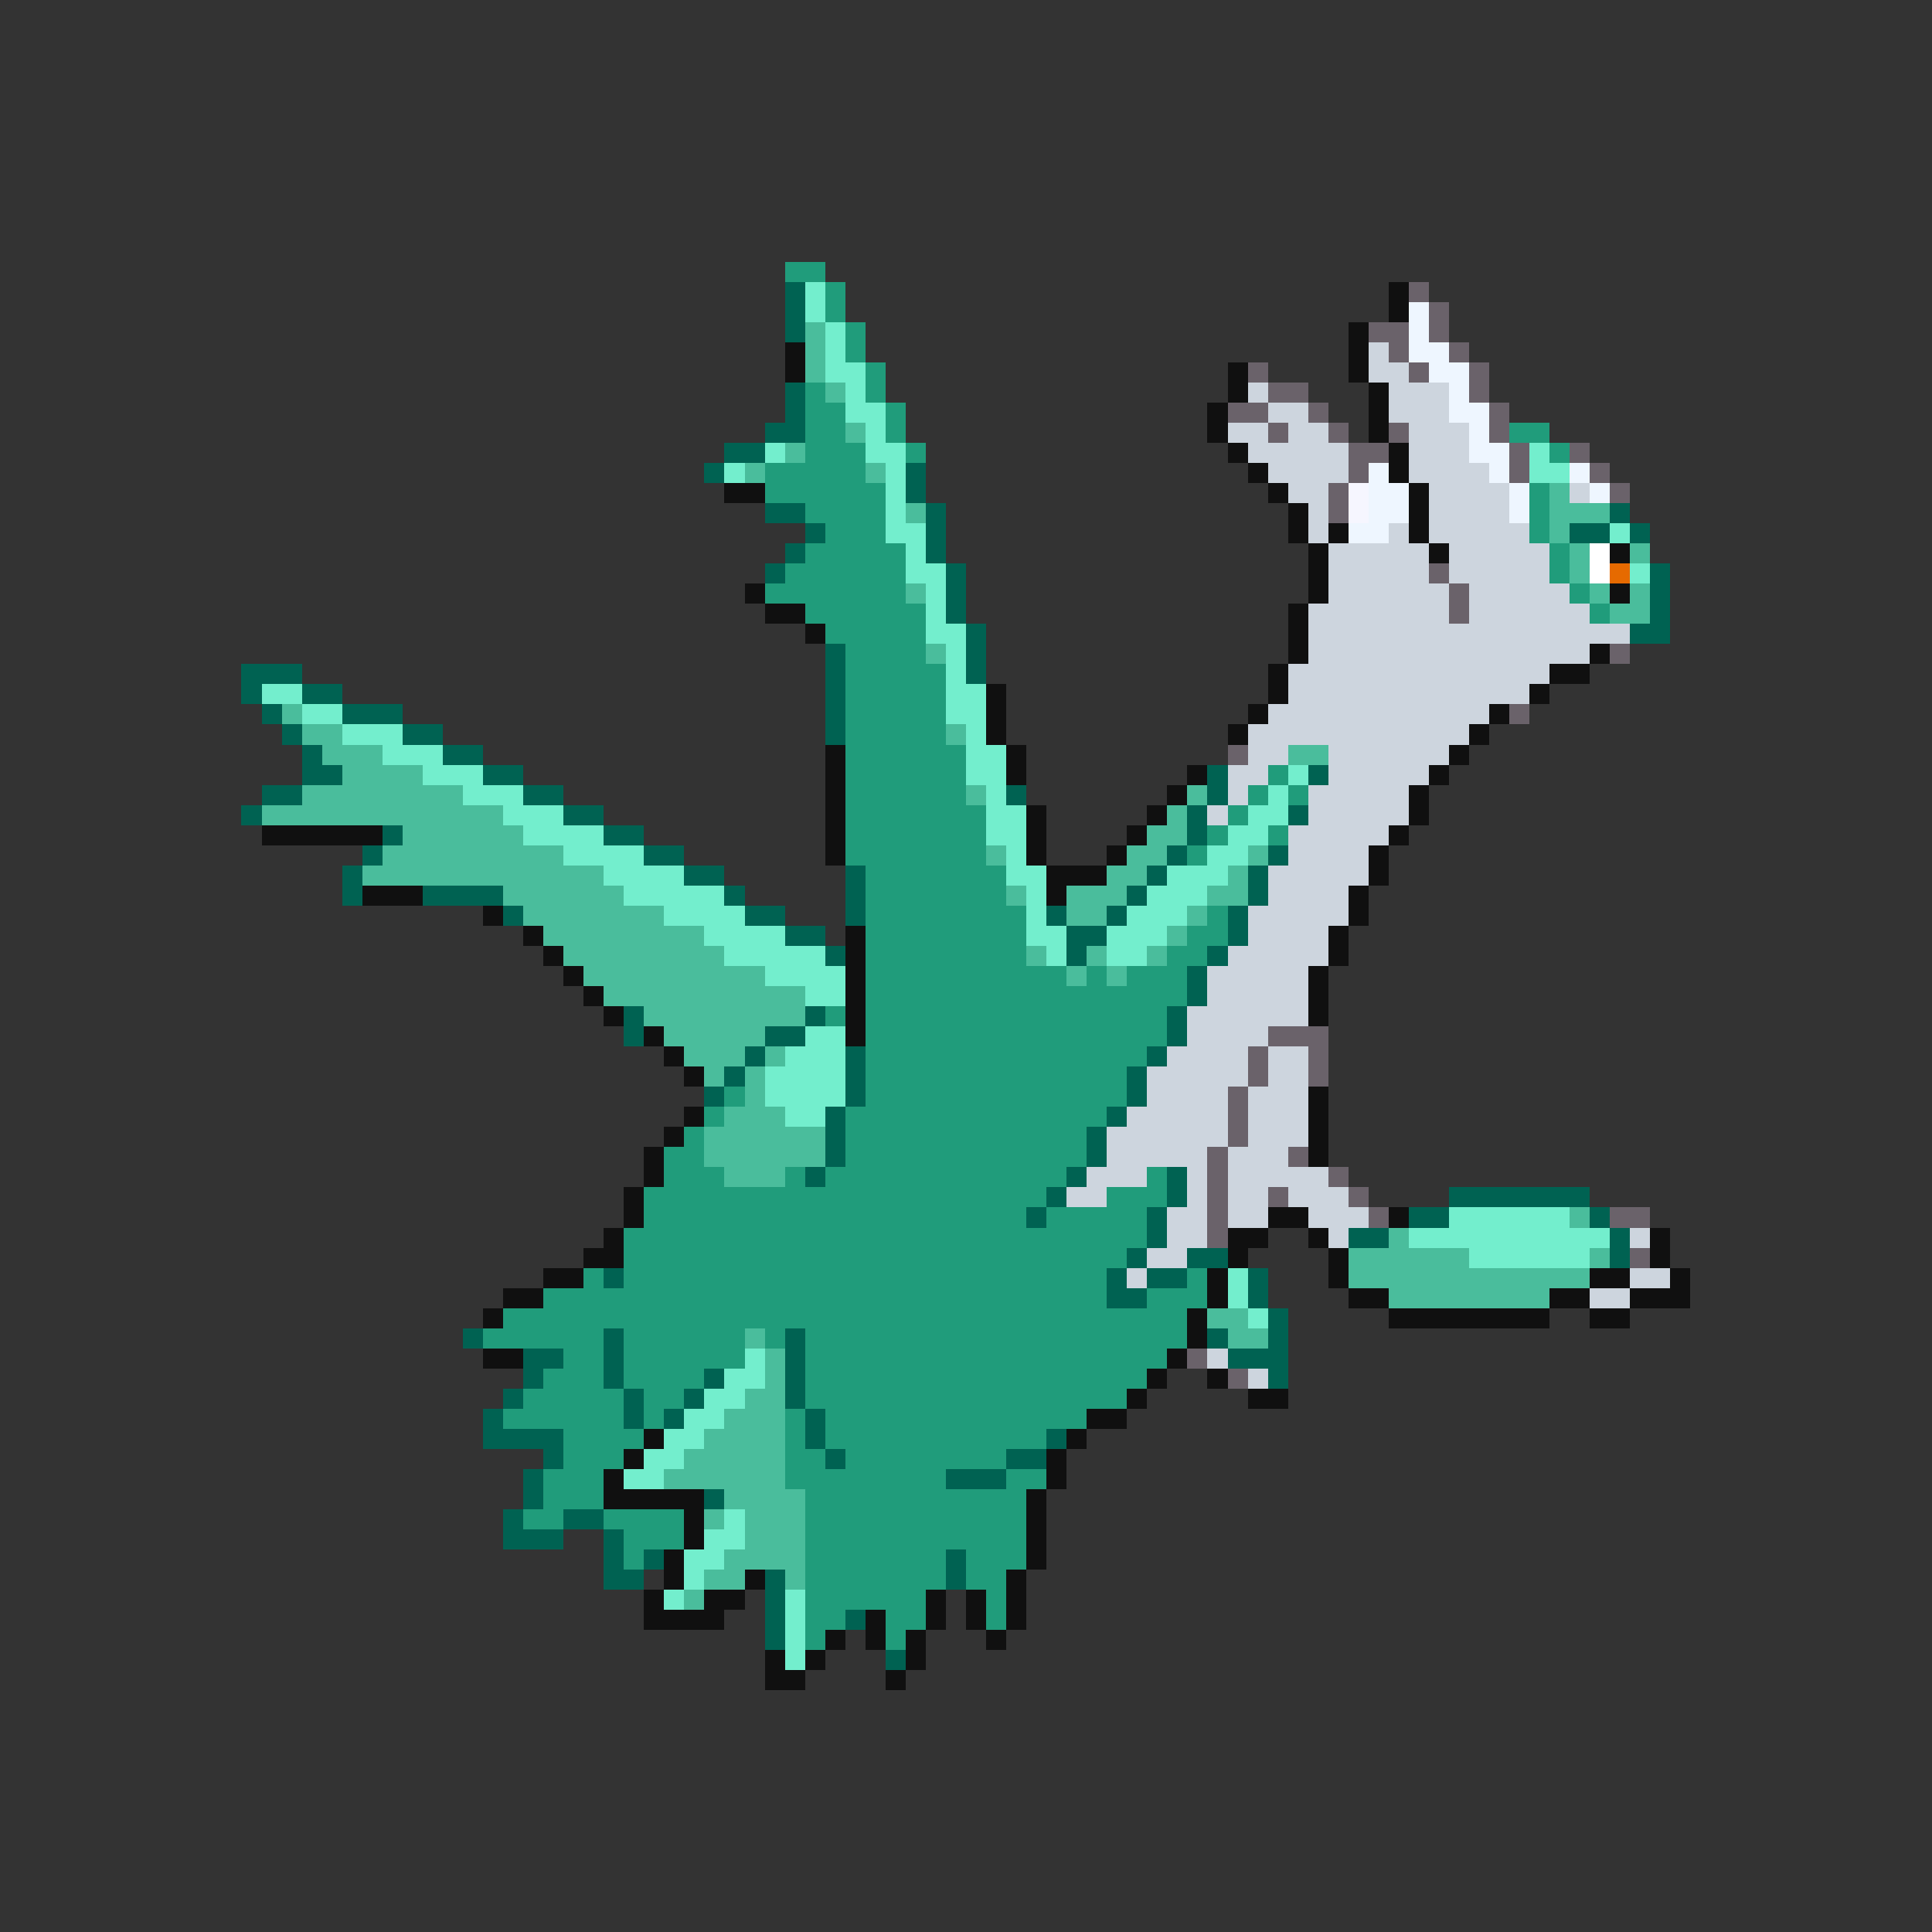 <svg xmlns="http://www.w3.org/2000/svg" viewBox="0 -0.5 96 96" shape-rendering="crispEdges">
<rect x="0" y="-0.5" width="96" height="96" fill="#333333" stroke="none"/>
<path stroke="#209c7b" d="M39 13h2M41 14h1M41 15h1M42 16h1M42 17h1M43 18h1M40 19h1M43 19h1M40 20h2M44 20h1M40 21h2M44 21h1M75 21h2M40 22h3M45 22h1M77 22h1M38 23h5M38 24h6M76 24h1M40 25h4M76 25h1M41 26h3M76 26h1M40 27h5M77 27h1M39 28h6M77 28h1M38 29h7M78 29h1M40 30h6M79 30h1M41 31h5M42 32h4M42 33h5M42 34h5M42 35h5M42 36h5M42 37h6M42 38h6M63 38h1M42 39h6M62 39h1M64 39h1M42 40h7M61 40h1M42 41h7M60 41h1M63 41h1M42 42h7M59 42h1M43 43h7M43 44h7M43 45h8M60 45h1M43 46h8M59 46h2M43 47h8M58 47h2M43 48h10M54 48h1M56 48h3M43 49h16M41 50h1M43 50h15M43 51h15M43 52h14M43 53h13M36 54h1M43 54h13M35 55h1M42 55h13M34 56h1M42 56h12M33 57h2M42 57h12M33 58h3M39 58h1M41 58h12M57 58h1M32 59h20M55 59h3M32 60h19M52 60h5M31 61h26M31 62h25M29 63h1M31 63h24M59 63h1M27 64h28M57 64h3M25 65h34M24 66h6M31 66h6M38 66h1M40 66h19M28 67h2M31 67h6M40 67h18M27 68h3M31 68h4M40 68h17M26 69h5M32 69h2M40 69h16M25 70h6M32 70h1M39 70h1M41 70h13M28 71h4M39 71h1M41 71h11M28 72h3M39 72h2M42 72h8M27 73h3M39 73h8M50 73h2M27 74h3M40 74h11M26 75h2M30 75h4M40 75h11M31 76h3M40 76h11M31 77h1M40 77h7M48 77h3M40 78h7M48 78h2M40 79h6M49 79h1M40 80h2M44 80h2M49 80h1M40 81h1M44 81h1" />
<path stroke="#006252" d="M39 14h1M39 15h1M39 16h1M39 19h1M39 20h1M38 21h2M36 22h2M35 23h1M45 23h1M45 24h1M38 25h2M46 25h1M80 25h1M40 26h1M46 26h1M78 26h2M81 26h1M39 27h1M46 27h1M38 28h1M47 28h1M82 28h1M47 29h1M82 29h1M47 30h1M82 30h1M48 31h1M81 31h2M41 32h1M48 32h1M12 33h3M41 33h1M48 33h1M12 34h1M15 34h2M41 34h1M13 35h1M17 35h3M41 35h1M14 36h1M20 36h2M41 36h1M15 37h1M22 37h2M15 38h2M24 38h2M60 38h1M65 38h1M13 39h2M26 39h2M50 39h1M60 39h1M12 40h1M28 40h2M59 40h1M64 40h1M19 41h1M30 41h2M59 41h1M18 42h1M32 42h2M58 42h1M63 42h1M17 43h1M34 43h2M42 43h1M57 43h1M62 43h1M17 44h1M21 44h4M36 44h1M42 44h1M56 44h1M62 44h1M25 45h1M37 45h2M42 45h1M52 45h1M55 45h1M61 45h1M39 46h2M53 46h2M61 46h1M41 47h1M53 47h1M60 47h1M59 48h1M59 49h1M31 50h1M40 50h1M58 50h1M31 51h1M38 51h2M58 51h1M37 52h1M42 52h1M57 52h1M36 53h1M42 53h1M56 53h1M35 54h1M42 54h1M56 54h1M41 55h1M55 55h1M41 56h1M54 56h1M41 57h1M54 57h1M40 58h1M53 58h1M58 58h1M52 59h1M58 59h1M72 59h7M51 60h1M57 60h1M70 60h2M79 60h1M57 61h1M67 61h2M80 61h1M56 62h1M59 62h2M80 62h1M30 63h1M55 63h1M57 63h2M62 63h1M55 64h2M62 64h1M63 65h1M23 66h1M30 66h1M39 66h1M60 66h1M63 66h1M26 67h2M30 67h1M39 67h1M61 67h3M26 68h1M30 68h1M35 68h1M39 68h1M63 68h1M25 69h1M31 69h1M34 69h1M39 69h1M24 70h1M31 70h1M33 70h1M40 70h1M24 71h4M40 71h1M52 71h1M27 72h1M41 72h1M50 72h2M26 73h1M47 73h3M26 74h1M35 74h1M25 75h1M28 75h2M25 76h3M30 76h1M30 77h1M32 77h1M47 77h1M30 78h2M38 78h1M47 78h1M38 79h1M38 80h1M42 80h1M38 81h1M44 82h1" />
<path stroke="#73eecd" d="M40 14h1M40 15h1M41 16h1M41 17h1M41 18h2M42 19h1M42 20h2M43 21h1M38 22h1M43 22h2M76 22h1M36 23h1M44 23h1M76 23h2M44 24h1M44 25h1M44 26h2M80 26h1M45 27h1M45 28h2M81 28h1M46 29h1M46 30h1M46 31h2M47 32h1M47 33h1M13 34h2M47 34h2M15 35h2M47 35h2M17 36h3M48 36h1M19 37h3M48 37h2M21 38h3M48 38h2M64 38h1M23 39h3M49 39h1M63 39h1M25 40h3M49 40h2M62 40h2M26 41h4M49 41h2M61 41h2M28 42h4M50 42h1M60 42h2M30 43h4M50 43h2M58 43h3M31 44h5M51 44h1M57 44h3M33 45h4M51 45h1M56 45h3M35 46h4M51 46h2M55 46h3M36 47h5M52 47h1M55 47h2M38 48h4M40 49h2M40 51h2M39 52h3M38 53h4M38 54h4M39 55h2M72 60h6M70 61h10M73 62h6M61 63h1M61 64h1M62 65h1M37 67h1M36 68h2M35 69h2M34 70h2M33 71h2M32 72h2M31 73h2M36 75h1M35 76h2M34 77h2M34 78h1M33 79h1M39 79h1M39 80h1M39 81h1M39 82h1" />
<path stroke="#101010" d="M69 14h1M69 15h1M67 16h1M39 17h1M67 17h1M39 18h1M61 18h1M67 18h1M61 19h1M68 19h1M60 20h1M68 20h1M60 21h1M68 21h1M61 22h1M69 22h1M62 23h1M69 23h1M36 24h2M63 24h1M70 24h1M64 25h1M70 25h1M64 26h1M66 26h1M70 26h1M65 27h1M71 27h1M80 27h1M65 28h1M37 29h1M65 29h1M80 29h1M38 30h2M64 30h1M40 31h1M64 31h1M64 32h1M79 32h1M63 33h1M77 33h2M49 34h1M63 34h1M76 34h1M49 35h1M62 35h1M74 35h1M49 36h1M61 36h1M73 36h1M41 37h1M50 37h1M72 37h1M41 38h1M50 38h1M59 38h1M71 38h1M41 39h1M58 39h1M70 39h1M41 40h1M51 40h1M57 40h1M70 40h1M13 41h6M41 41h1M51 41h1M56 41h1M69 41h1M41 42h1M51 42h1M55 42h1M68 42h1M52 43h3M68 43h1M18 44h3M52 44h1M67 44h1M24 45h1M67 45h1M26 46h1M42 46h1M66 46h1M27 47h1M42 47h1M66 47h1M28 48h1M42 48h1M65 48h1M29 49h1M42 49h1M65 49h1M30 50h1M42 50h1M65 50h1M32 51h1M42 51h1M33 52h1M34 53h1M65 54h1M34 55h1M65 55h1M33 56h1M65 56h1M32 57h1M65 57h1M32 58h1M31 59h1M31 60h1M63 60h2M69 60h1M30 61h1M61 61h2M65 61h1M82 61h1M29 62h2M61 62h1M66 62h1M82 62h1M27 63h2M60 63h1M66 63h1M79 63h2M83 63h1M25 64h2M60 64h1M67 64h2M77 64h2M81 64h3M24 65h1M59 65h1M69 65h8M79 65h2M59 66h1M24 67h2M58 67h1M57 68h1M60 68h1M56 69h1M62 69h2M54 70h2M32 71h1M53 71h1M31 72h1M52 72h1M30 73h1M52 73h1M30 74h5M51 74h1M34 75h1M51 75h1M34 76h1M51 76h1M33 77h1M51 77h1M33 78h1M37 78h1M50 78h1M32 79h1M35 79h2M46 79h1M48 79h1M50 79h1M32 80h4M43 80h1M46 80h1M48 80h1M50 80h1M41 81h1M43 81h1M45 81h1M49 81h1M38 82h1M40 82h1M45 82h1M38 83h2M44 83h1" />
<path stroke="#6a626a" d="M70 14h1M71 15h1M68 16h2M71 16h1M69 17h1M72 17h1M62 18h1M70 18h1M73 18h1M63 19h2M73 19h1M61 20h2M65 20h1M74 20h1M63 21h1M66 21h1M69 21h1M74 21h1M67 22h2M75 22h1M78 22h1M67 23h1M75 23h1M79 23h1M66 24h1M80 24h1M66 25h1M71 28h1M72 29h1M72 30h1M80 32h1M75 35h1M61 37h1M63 51h3M62 52h1M65 52h1M62 53h1M65 53h1M61 54h1M61 55h1M61 56h1M60 57h1M64 57h1M60 58h1M66 58h1M60 59h1M63 59h1M67 59h1M60 60h1M68 60h1M80 60h2M60 61h1M81 62h1M59 67h1M61 68h1" />
<path stroke="#eef6ff" d="M70 15h1M70 16h1M70 17h2M71 18h2M72 19h1M72 20h2M73 21h1M73 22h2M68 23h1M74 23h1M78 23h1M68 24h2M75 24h1M79 24h1M68 25h2M75 25h1M67 26h2" />
<path stroke="#4abd9c" d="M40 16h1M40 17h1M40 18h1M41 19h1M42 21h1M39 22h1M37 23h1M43 23h1M77 24h1M45 25h1M77 25h3M77 26h1M78 27h1M81 27h1M78 28h1M45 29h1M79 29h1M81 29h1M80 30h2M46 32h1M14 35h1M15 36h2M47 36h1M16 37h3M64 37h2M17 38h4M15 39h8M48 39h1M59 39h1M13 40h12M58 40h1M20 41h6M57 41h2M19 42h9M49 42h1M56 42h2M62 42h1M18 43h12M55 43h2M61 43h1M25 44h6M50 44h1M53 44h3M60 44h2M26 45h7M53 45h2M59 45h1M27 46h8M58 46h1M28 47h8M51 47h1M54 47h1M57 47h1M29 48h9M53 48h1M55 48h1M30 49h10M32 50h8M33 51h5M34 52h3M38 52h1M35 53h1M37 53h1M37 54h1M36 55h3M35 56h6M35 57h6M36 58h3M78 60h1M69 61h1M67 62h6M79 62h1M67 63h12M69 64h8M60 65h2M37 66h1M61 66h2M38 67h1M38 68h1M37 69h2M36 70h3M35 71h4M34 72h5M33 73h6M36 74h4M35 75h1M37 75h3M37 76h3M36 77h4M35 78h2M39 78h1M34 79h1" />
<path stroke="#cdd5de" d="M68 17h1M68 18h2M62 19h1M69 19h3M63 20h2M69 20h3M61 21h2M64 21h2M70 21h3M62 22h5M70 22h3M63 23h4M70 23h4M64 24h2M71 24h4M78 24h1M65 25h1M71 25h4M65 26h1M69 26h1M71 26h5M66 27h5M72 27h5M66 28h5M72 28h5M66 29h6M73 29h5M65 30h7M73 30h6M65 31h16M65 32h14M64 33h13M64 34h12M63 35h11M62 36h11M62 37h2M66 37h6M61 38h2M66 38h5M61 39h1M65 39h5M60 40h1M65 40h5M64 41h5M64 42h4M63 43h5M63 44h4M62 45h5M62 46h4M61 47h5M60 48h5M60 49h5M59 50h6M59 51h4M58 52h4M63 52h2M57 53h5M63 53h2M57 54h4M62 54h3M56 55h5M62 55h3M55 56h6M62 56h3M55 57h5M61 57h3M54 58h3M59 58h1M61 58h5M53 59h2M59 59h1M61 59h2M64 59h3M58 60h2M61 60h2M65 60h3M58 61h2M66 61h1M81 61h1M57 62h2M56 63h1M81 63h2M79 64h2M60 67h1M62 68h1" />
<path stroke="#f6f6ff" d="M67 24h1M67 25h1" />
<path stroke="#ffffff" d="M79 27h1M79 28h1" />
<path stroke="#e66a00" d="M80 28h1" />
</svg>